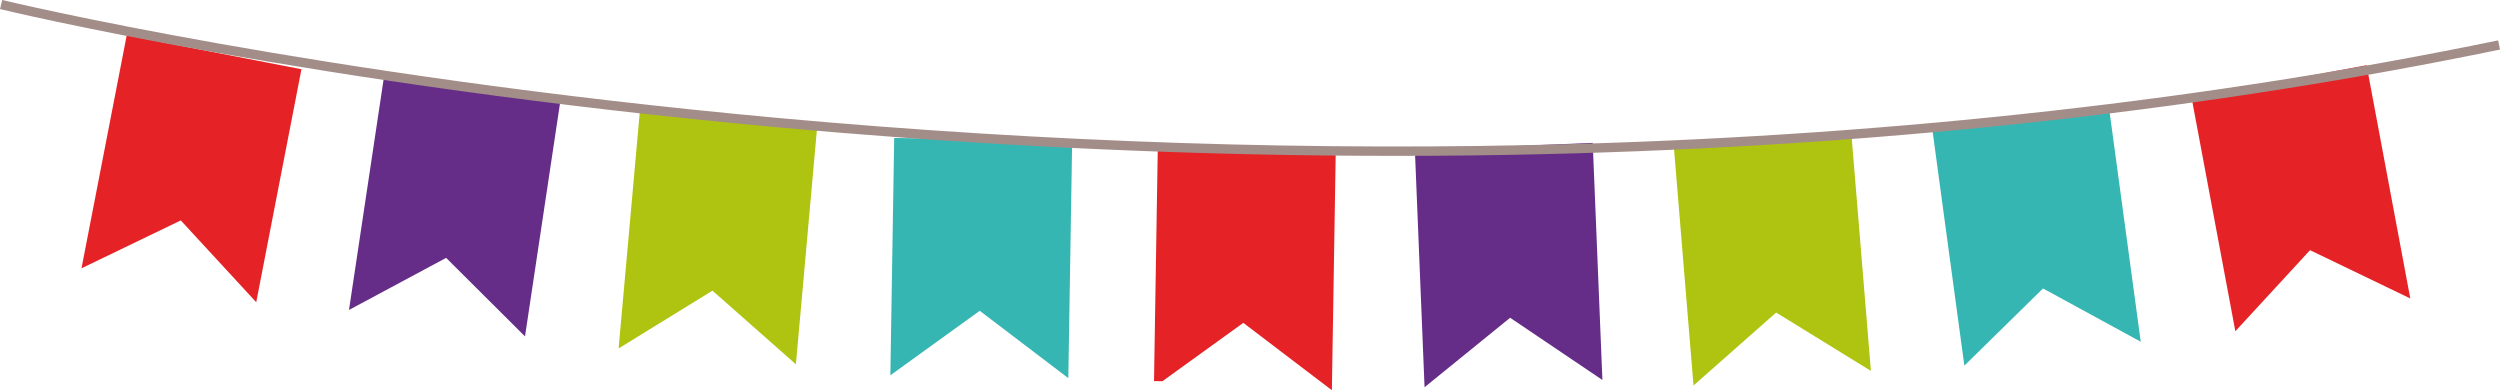 <?xml version="1.0" encoding="UTF-8"?>
<svg id="Laag_1" data-name="Laag 1" xmlns="http://www.w3.org/2000/svg" width="1005.94mm" height="157.02mm" viewBox="0 0 2851.47 445.09">
  <defs>
    <style>
      .cls-1 {
        fill: #afc410;
      }

      .cls-2 {
        fill: #652d87;
      }

      .cls-3 {
        fill: #35b6b2;
      }

      .cls-4 {
        fill: #e52326;
      }

      .cls-5 {
        fill: #a38d89;
      }
    </style>
  </defs>
  <g>
    <polygon class="cls-2" points="598.81 383.68 508.85 294.12 398.05 353.53 438.25 85.83 639.01 115.99 598.81 383.68"/>
    <polygon class="cls-3" points="2441.69 389.78 2330.25 329 2240.52 417.05 2204.15 148.81 2405.33 121.55 2441.69 389.78"/>
    <polygon class="cls-1" points="907.79 415.53 812.64 331.52 705.58 397.43 729.73 127.82 931.94 145.93 907.79 415.53"/>
    <polygon class="cls-4" points="2749.15 340.42 2634.79 285.35 2549.61 377.81 2499.74 111.75 2699.28 74.36 2749.15 340.42"/>
    <polygon class="cls-3" points="1218.52 431.32 1117.49 354.48 1015.53 428.04 1019.91 157.38 1222.9 160.66 1218.52 431.32"/>
    <polygon class="cls-4" points="1320.51 171.14 1316.25 434.68 1325.79 434.84 1418.09 368.24 1519.12 445.09 1523.5 174.43 1320.51 171.14"/>
    <polygon class="cls-2" points="1827.68 433.4 1722.43 362.43 1624.83 441.67 1613.8 171.2 1816.65 162.93 1827.68 433.4"/>
    <polygon class="cls-4" points="292.25 344.71 206.19 251.4 92.95 306.02 144.53 40.29 343.83 78.97 292.25 344.71"/>
    <polygon class="cls-1" points="2133.93 423.04 2025.85 356.49 1931.6 439.71 1909.38 169.93 2111.71 153.26 2133.93 423.04"/>
  </g>
  <path class="cls-5" d="M1471.43,176.81c-193.05-3.12-389.19-13.73-586.25-31.76C358.65,96.89,3.53,11.24,0,10.38L2.53,0c3.52.86,358.04,86.34,883.84,134.43,308.78,28.24,615.33,38.24,911.15,29.74,369.71-10.63,723.59-50.37,1051.8-118.11l2.16,10.47c-328.86,67.87-683.41,107.69-1053.79,118.33-107.47,3.09-216.37,3.74-326.26,1.96Z"/>
</svg>